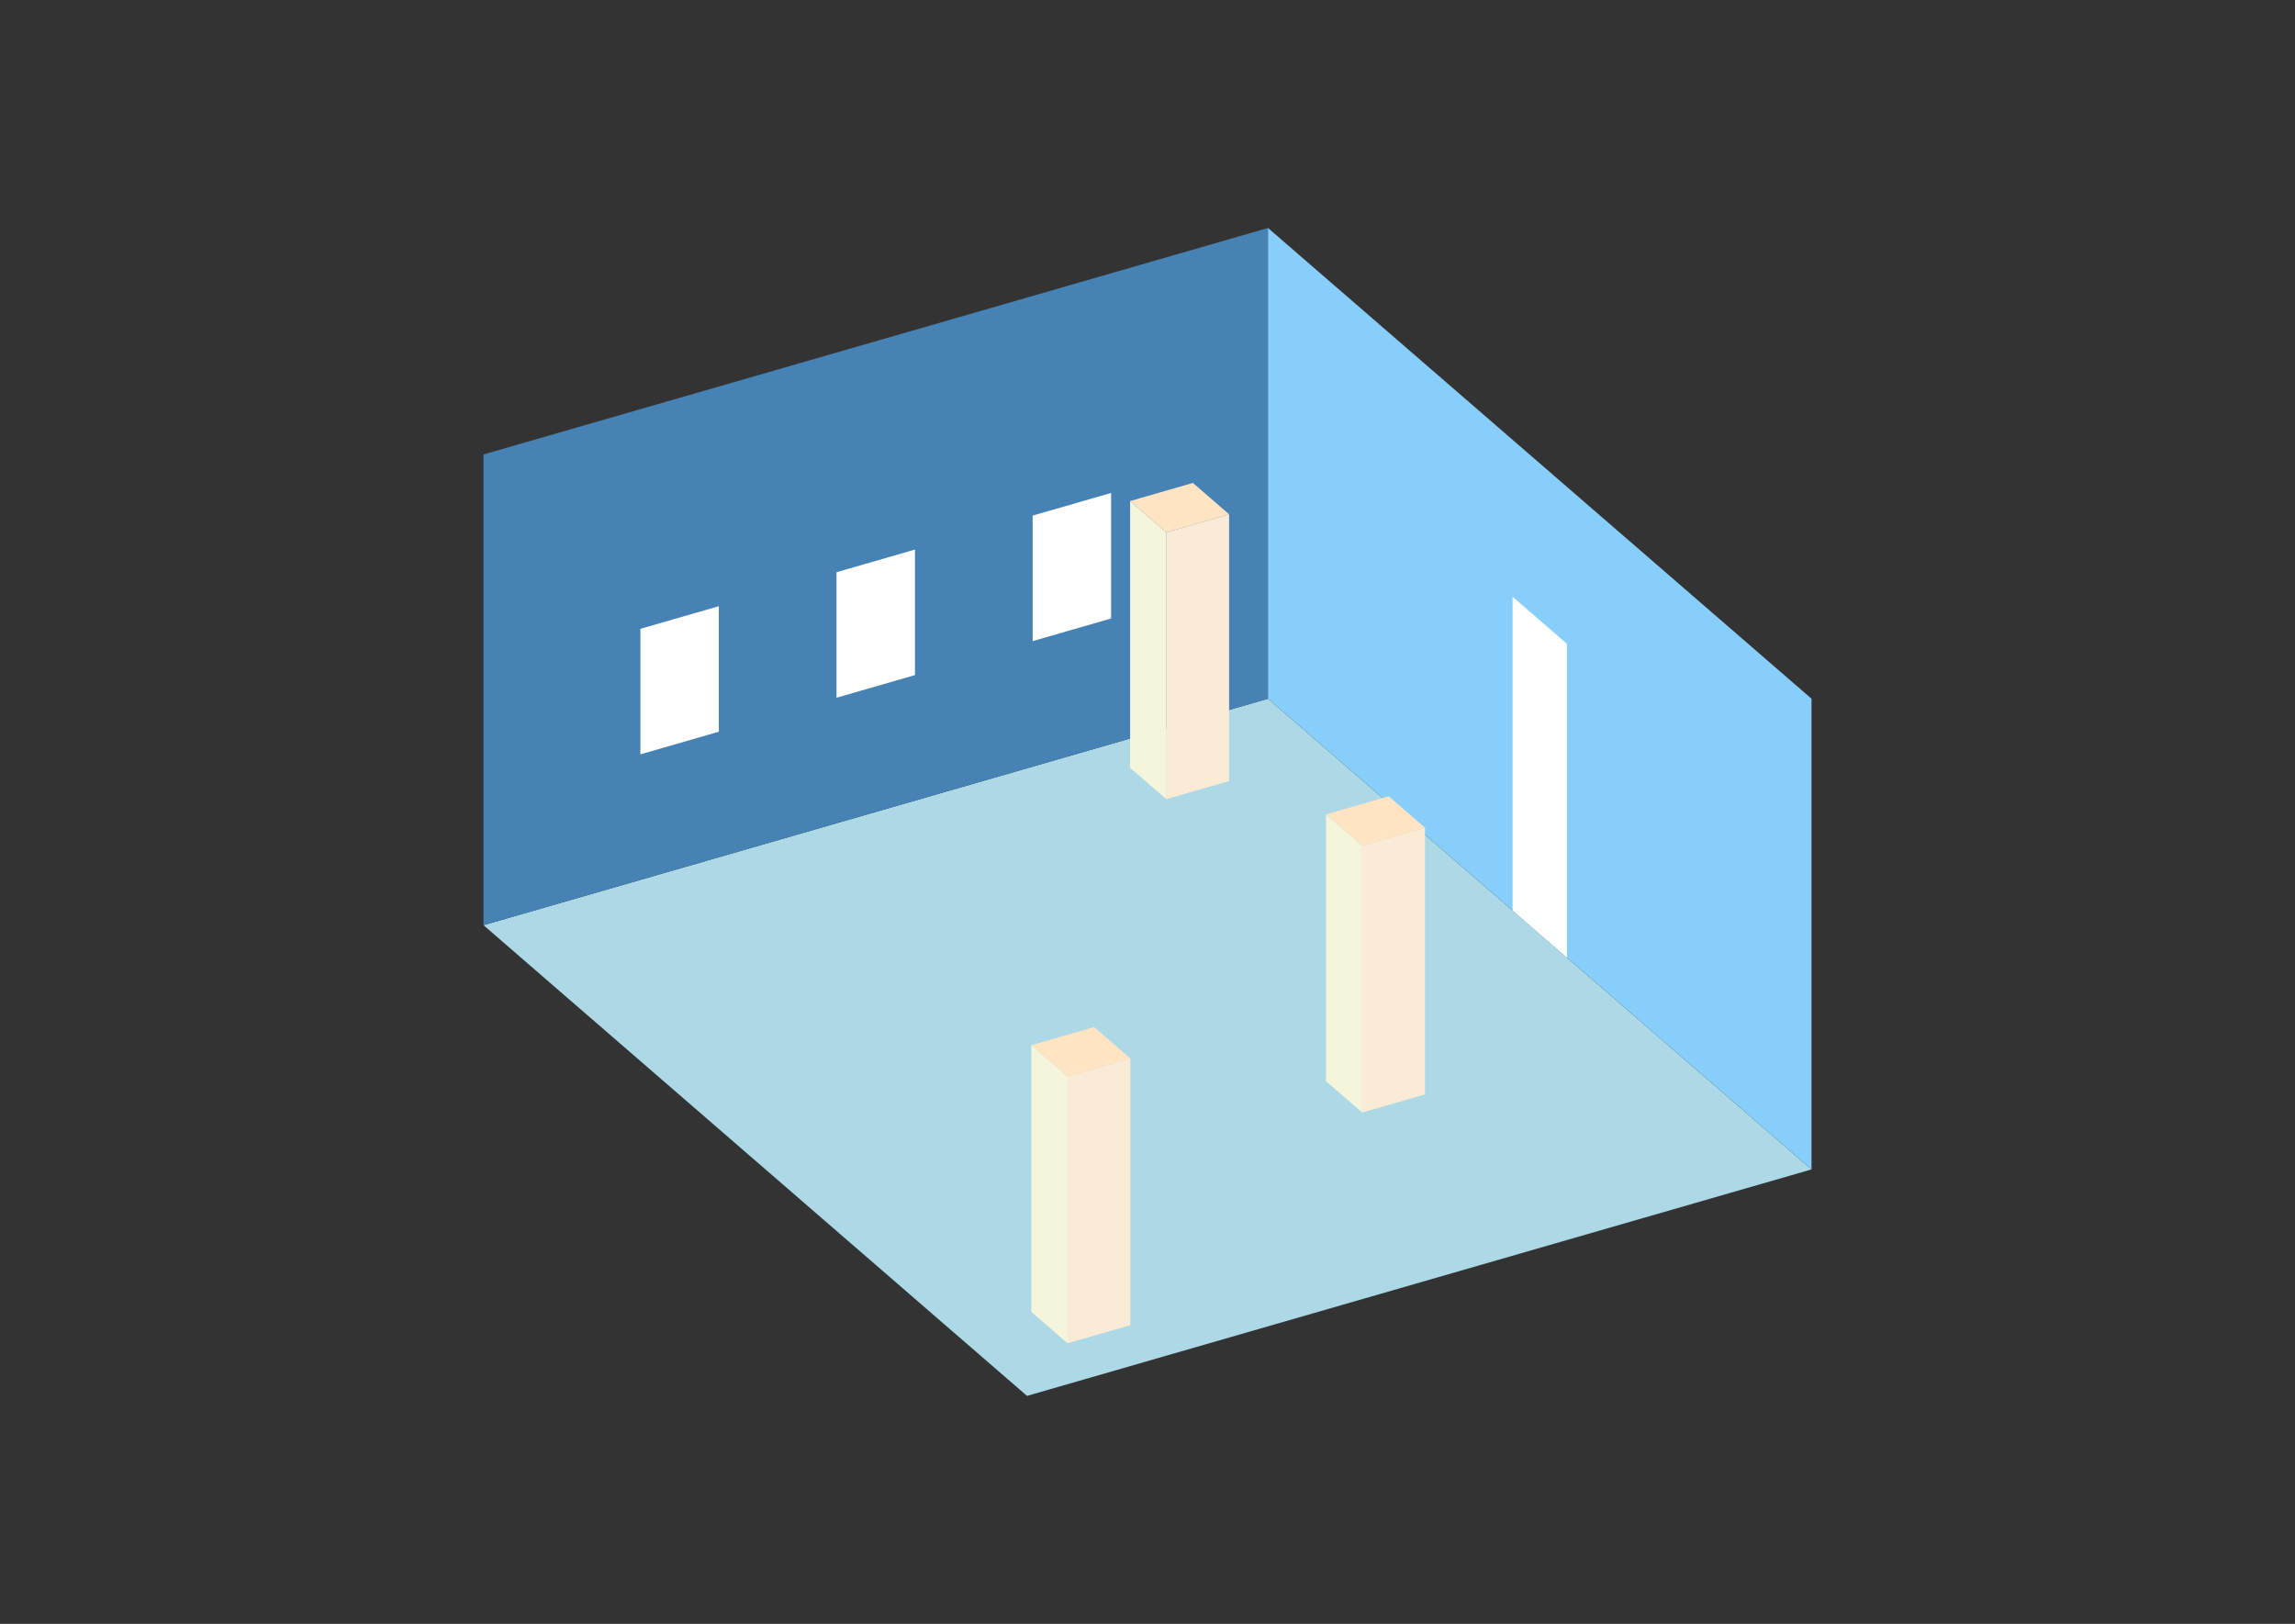 <?xml version="1.0" encoding="UTF-8"?>
<svg
  xmlns="http://www.w3.org/2000/svg"
  width="848"
  height="600"
  style="background-color:white"
>
  <rect width="100%" height="100%" fill="#333333" stroke="none"/>
  <polygon fill="lightblue" points="379.478,515.763 178.649,341.84 468.522,258.16 669.351,432.084" />
  <polygon fill="steelblue" points="178.649,341.84 178.649,167.916 468.522,84.237 468.522,258.16" />
  <polygon fill="lightskyblue" points="669.351,432.084 669.351,258.16 468.522,84.237 468.522,258.16" />
  <polygon fill="white" points="578.978,353.819 578.978,237.869 558.895,220.477 558.895,336.426" />
  <polygon fill="white" points="236.623,278.724 236.623,232.344 265.61,223.976 265.61,270.356" />
  <polygon fill="white" points="309.091,257.804 309.091,211.425 338.079,203.057 338.079,249.436" />
  <polygon fill="white" points="381.56,236.885 381.56,190.505 410.547,182.137 410.547,228.517" />
  <polygon fill="antiquewhite" points="503.337,411.064 503.337,312.507 526.527,305.813 526.527,404.37" />
  <polygon fill="beige" points="503.337,411.064 503.337,312.507 489.949,300.912 489.949,399.469" />
  <polygon fill="bisque" points="503.337,312.507 489.949,300.912 513.139,294.218 526.527,305.813" />
  <polygon fill="antiquewhite" points="394.476,496.326 394.476,397.769 417.666,391.074 417.666,489.631" />
  <polygon fill="beige" points="394.476,496.326 394.476,397.769 381.087,386.174 381.087,484.731" />
  <polygon fill="bisque" points="394.476,397.769 381.087,386.174 404.277,379.48 417.666,391.074" />
  <polygon fill="antiquewhite" points="430.967,295.277 430.967,196.72 454.157,190.026 454.157,288.583" />
  <polygon fill="beige" points="430.967,295.277 430.967,196.72 417.578,185.126 417.578,283.682" />
  <polygon fill="bisque" points="430.967,196.72 417.578,185.126 440.768,178.431 454.157,190.026" />
</svg>

